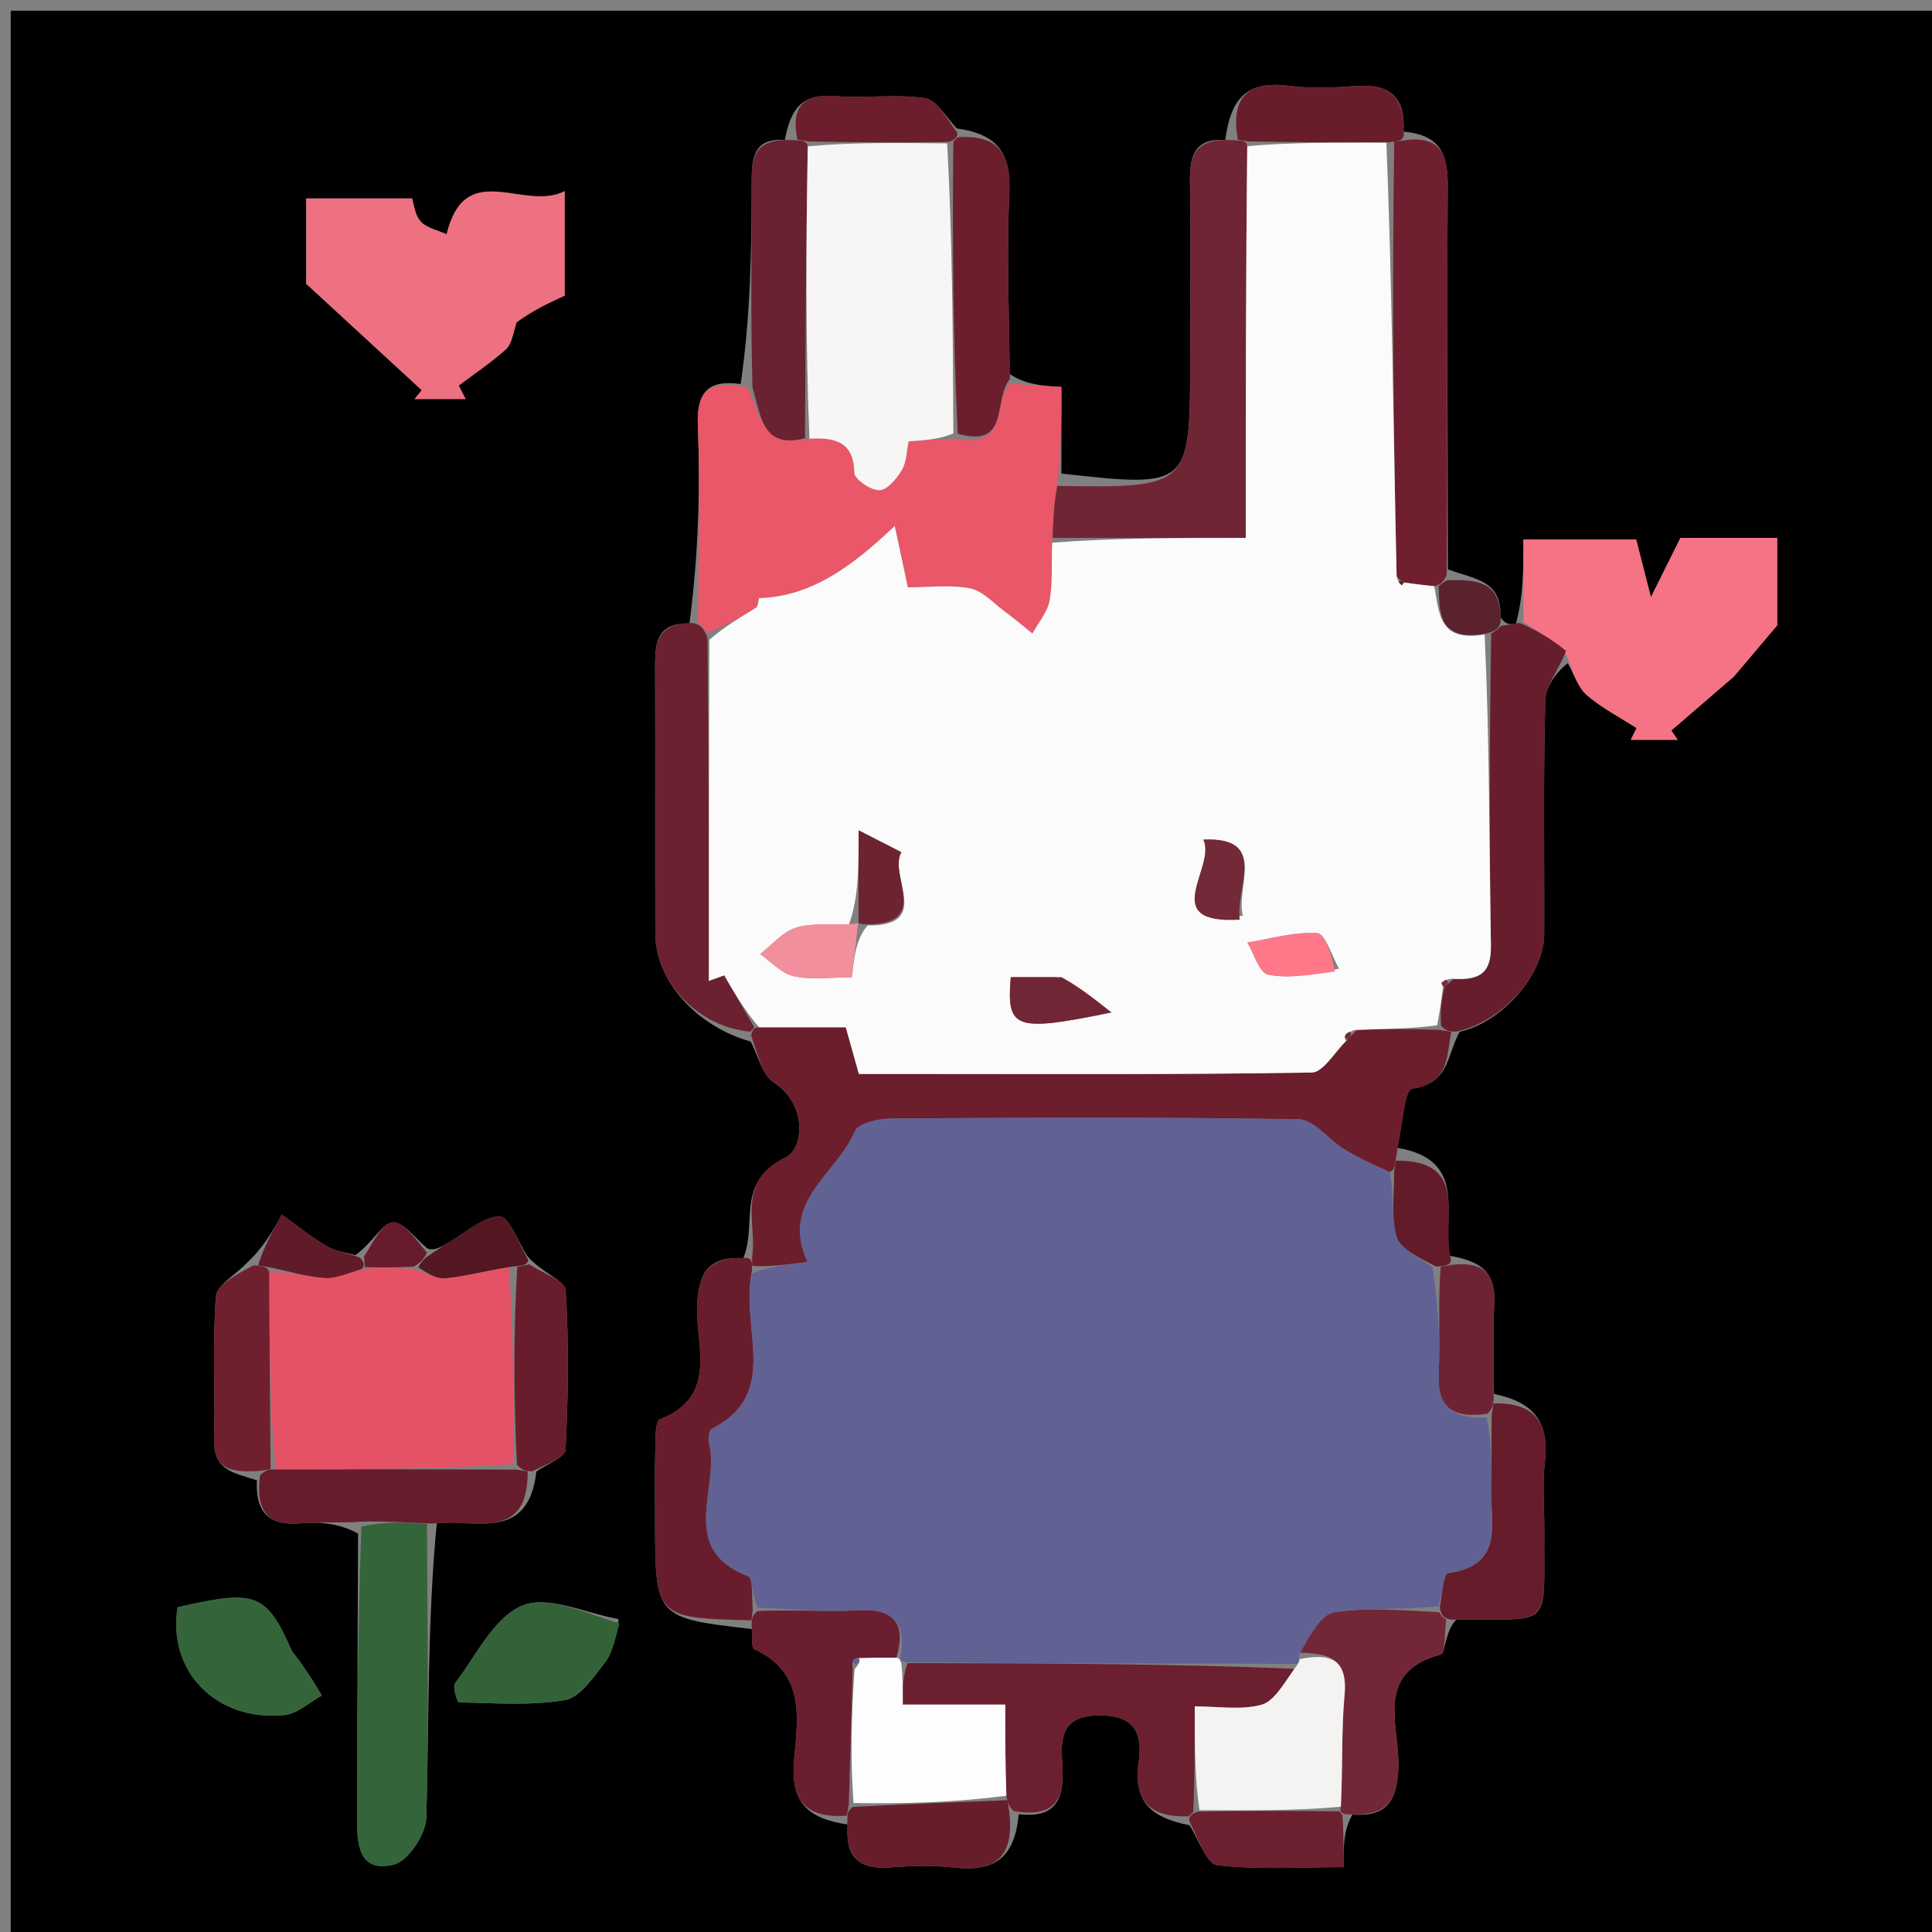 <svg version="1.1" id="Layer_1" xmlns="http://www.w3.org/2000/svg" xmlns:xlink="http://www.w3.org/1999/xlink" x="0px" y="0px"
	 width="100%" viewBox="0 0 180 180" enable-background="new 0 0 180 180" xml:space="preserve">
<rect x="0" y="0" width="180" height="180" fill="#808080" stroke="none"/>
<path fill="#010000" opacity="1" stroke="none" 
	d="
M1,69 
	C1,46 1,23.5 1,1 
	C61,1 121,1 181,1 
	C181,61 181,121 181,181 
	C121,181 61,181 1,181 
	C1,143.833 1,106.667 1,69 
M33.109,116.944 
	C32.222,116.682 31.238,116.582 30.469,116.123 
	C29.002,115.246 27.658,114.163 26.262,113.166 
	C25.398,114.718 24.535,116.27 22.849,117.806 
	C21.892,118.806 20.185,119.752 20.11,120.815 
	C19.796,125.219 20.05,129.66 19.948,134.085 
	C19.881,136.987 21.672,137.193 23.939,137.915 
	C23.789,140.783 24.966,142.198 28.012,141.925 
	C29.806,141.763 31.63,141.924 33.361,142.88 
	C33.328,151.671 33.285,160.462 33.269,169.254 
	C33.265,171.65 33.301,174.54 36.707,173.718 
	C38.033,173.398 39.676,170.891 39.72,169.339 
	C39.98,160.223 39.809,151.096 40.694,141.921 
	C44.191,141.485 49.217,143.72 49.973,137.098 
	C50.921,136.424 52.653,135.79 52.69,135.069 
	C52.945,130.116 53.015,125.133 52.7,120.188 
	C52.645,119.321 50.496,118.587 49.127,117.023 
	C48.271,115.715 47.418,113.339 46.559,113.336 
	C45.047,113.332 43.52,114.76 42.022,115.628 
	C41.24,116.08 40.506,116.616 39.797,116.298 
	C38.724,115.423 37.619,113.835 36.589,113.883 
	C35.64,113.927 34.773,115.728 33.109,116.944 
M135.08,116.999 
	C134.28,113.464 136.947,108.06 130.192,106.945 
	C130.632,105.021 130.841,101.54 131.551,101.434 
	C135.068,100.911 134.756,98.375 135.995,96.122 
	C139.899,95.291 143.854,90.796 143.869,87.075 
	C143.898,79.788 143.768,72.498 143.974,65.217 
	C144.015,63.785 145.275,62.388 146.059,61.787 
	C146.636,62.796 147.007,64.043 147.836,64.759 
	C149.23,65.962 150.915,66.827 152.477,67.834 
	C152.296,68.199 152.116,68.565 151.936,68.93 
	C153.395,68.93 154.854,68.93 156.313,68.93 
	C156.112,68.64 155.911,68.35 155.71,68.06 
	C157.381,66.62 159.052,65.181 161.54,63.037 
	C162.202,62.255 163.647,60.545 165.578,58.261 
	C165.578,56.261 165.578,53.203 165.578,50.11 
	C162.264,50.11 159.311,50.11 156.565,50.11 
	C155.786,51.676 155.116,53.022 153.814,55.638 
	C153.064,52.709 152.725,51.387 152.437,50.26 
	C148.822,50.26 145.577,50.26 141.932,50.26 
	C141.932,53.054 141.932,55.516 141.236,58.104 
	C140.771,58.176 140.305,58.248 139.803,57.517 
	C139.905,54.042 137.469,53.997 134.898,53.046 
	C134.879,41.179 134.796,29.311 134.884,17.445 
	C134.906,14.451 134.273,12.57 130.76,12.264 
	C130.968,9.134 129.547,7.781 126.388,8.013 
	C124.278,8.168 122.119,8.26 120.032,7.991 
	C116.06,7.481 114.657,9.28 114.148,13.052 
	C111.401,12.844 110.832,14.429 110.865,16.782 
	C110.942,22.263 110.886,27.747 110.886,33.23 
	C110.885,45.448 110.885,45.448 98.89,44.121 
	C98.89,41.519 98.89,38.918 98.89,36.051 
	C97.02,35.932 95.575,35.839 94.065,34.845 
	C94.029,29.271 93.77,23.687 94.036,18.127 
	C94.213,14.411 93.112,12.524 89.15,11.967 
	C88.172,10.984 87.298,9.319 86.196,9.151 
	C83.464,8.737 80.614,9.185 77.839,8.954 
	C74.698,8.693 73.673,10.113 73.122,13.036 
	C70.231,12.839 70.033,14.702 70.031,16.898 
	C70.027,23.183 69.932,29.467 69.005,35.776 
	C66.064,35.376 64.891,36.416 65.015,39.603 
	C65.254,45.726 65.057,51.866 64.227,58.104 
	C60.981,57.984 61.028,60.201 61.037,62.494 
	C61.066,70.66 61.025,78.826 61.056,86.993 
	C61.073,91.513 65.081,95.705 69.937,97.035 
	C70.634,98.339 71.004,100.141 72.089,100.853 
	C75.288,102.954 74.844,107.021 73.225,107.818 
	C68.453,110.166 70.594,113.947 69.25,117.231 
	C66.032,117.018 65.056,118.585 64.951,121.706 
	C64.826,125.433 66.933,130.102 61.472,132.243 
	C61.028,132.417 61.08,134.075 61.053,135.047 
	C60.995,137.191 61.033,139.338 61.033,141.484 
	C61.033,150.74 61.033,150.74 70.039,151.771 
	C70.111,152.42 69.977,153.512 70.283,153.654 
	C75.043,155.85 74.336,160.079 73.985,163.954 
	C73.633,167.836 75.148,169.43 78.992,169.988 
	C78.718,172.915 79.95,174.239 82.974,173.986 
	C84.932,173.823 86.935,173.776 88.881,173.997 
	C92.616,174.419 94.542,173.134 94.91,169.027 
	C98.917,169.496 99.16,166.948 98.955,164.007 
	C98.787,161.588 99.189,159.864 102.339,159.818 
	C105.625,159.77 106.481,161.415 106.091,164.141 
	C105.557,167.859 107.224,169.345 110.822,170.056 
	C111.68,171.357 112.423,173.666 113.415,173.779 
	C117.269,174.218 121.202,173.958 125.176,173.958 
	C125.176,171.837 125.176,170.533 126.001,169.066 
	C129.202,169.289 130.174,167.803 130.288,164.633 
	C130.423,160.863 127.939,155.805 134.251,154.146 
	C134.668,154.037 134.586,152.025 135.682,150.896 
	C144.883,150.839 143.804,151.817 143.88,142.702 
	C143.898,140.559 143.678,138.392 143.928,136.279 
	C144.369,132.55 142.991,130.651 139.185,129.869 
	C139.186,127.047 139.086,124.221 139.217,121.406 
	C139.351,118.503 137.977,117.509 135.08,116.999 
M48.163,29.607 
	C49.681,28.901 51.199,28.195 52.61,27.54 
	C52.61,24.494 52.61,21.573 52.61,17.814 
	C48.767,19.767 43.372,14.653 41.609,21.831 
	C40.783,21.449 39.752,21.253 39.188,20.633 
	C38.635,20.024 38.556,18.985 38.388,18.488 
	C34.837,18.488 31.747,18.488 28.527,18.488 
	C28.527,21.857 28.527,24.886 28.527,26.436 
	C32.729,30.307 36.013,33.331 39.297,36.355 
	C39.073,36.629 38.848,36.903 38.624,37.177 
	C40.21,37.177 41.796,37.177 43.382,37.177 
	C43.166,36.759 42.95,36.342 42.733,35.924 
	C44.21,34.813 45.754,33.778 47.127,32.551 
	C47.653,32.081 47.787,31.173 48.163,29.607 
M57.636,150.846 
	C54.603,150.318 51.074,148.589 48.67,149.583 
	C46.023,150.677 44.366,154.24 42.401,156.821 
	C42.143,157.159 42.606,158.606 42.751,158.608 
	C46.058,158.667 49.425,158.94 52.647,158.389 
	C54.044,158.151 55.279,156.274 56.329,154.938 
	C57.047,154.026 57.318,152.764 57.636,150.846 
M26.826,153.697 
	C24.85,148.432 23.875,148.057 16.549,149.75 
	C15.585,155.698 20.12,160.396 26.475,159.797 
	C27.69,159.682 28.815,158.606 29.981,157.973 
	C29.19,156.635 28.398,155.297 26.826,153.697 
z"/>
<path fill="#E95769" opacity="1" stroke="none" 
	d="
M94.129,35.747 
	C95.575,35.839 97.02,35.932 98.89,36.051 
	C98.89,38.918 98.89,41.519 98.552,44.823 
	C98.167,47.056 98.12,48.586 98.033,50.559 
	C97.947,52.661 98.09,54.356 97.786,55.966 
	C97.582,57.047 96.743,58.008 96.188,59.023 
	C95.315,58.324 94.462,57.598 93.563,56.934 
	C92.529,56.168 91.534,55.034 90.38,54.817 
	C88.493,54.463 86.492,54.721 84.581,54.721 
	C84.194,52.909 83.927,51.655 83.362,49.003 
	C79.421,52.734 75.648,55.564 70.753,55.724 
	C70.65,55.728 70.666,56.473 70.458,56.604 
	C69.045,57.49 67.587,58.304 65.965,58.945 
	C65.537,58.498 65.289,58.248 65.04,57.999 
	C65.057,51.866 65.254,45.726 65.015,39.603 
	C64.891,36.416 66.064,35.376 69.67,36.078 
	C70.92,38.879 71.059,41.846 75.416,40.871 
	C78.115,40.723 79.533,41.359 79.596,44.053 
	C79.611,44.657 81.121,45.687 81.929,45.674 
	C82.656,45.662 83.548,44.597 84.026,43.793 
	C84.469,43.049 84.461,42.035 84.655,41.121 
	C86.227,41.014 87.525,40.925 89.23,40.861 
	C94.136,41.794 92.469,37.317 94.129,35.747 
z"/>
<path fill="#6C1E2D" opacity="1" stroke="none" 
	d="
M135.214,96.123 
	C134.756,98.375 135.068,100.911 131.551,101.434 
	C130.841,101.54 130.632,105.021 130.087,107.726 
	C129.948,108.75 129.915,108.994 129.477,109.19 
	C127.776,108.447 126.439,107.815 125.191,107.04 
	C123.754,106.146 122.411,104.31 121.003,104.286 
	C108.356,104.068 95.704,104.127 83.054,104.21 
	C81.875,104.218 79.964,104.64 79.647,105.396 
	C77.959,109.419 72.644,111.901 75.227,117.586 
	C73.003,117.854 71.554,118.029 70.091,117.947 
	C70.073,117.521 70.068,117.35 70.063,117.179 
	C70.594,113.947 68.453,110.166 73.225,107.818 
	C74.844,107.021 75.288,102.954 72.089,100.853 
	C71.004,100.141 70.634,98.339 69.99,96.509 
	C70.042,95.982 70.275,95.711 70.719,95.712 
	C73.643,95.713 76.124,95.713 78.8,95.713 
	C79.236,97.268 79.609,98.599 80.019,100.061 
	C81.769,100.061 83.26,100.061 84.75,100.061 
	C97.239,100.06 109.728,100.136 122.213,99.926 
	C123.299,99.907 124.352,98.001 125.564,96.868 
	C125.87,96.58 125.968,96.368 126.409,95.966 
	C129.131,95.838 131.446,95.869 134.125,95.951 
	C134.73,96.043 134.972,96.083 135.214,96.123 
z"/>
<path fill="#EE7182" opacity="1" stroke="none" 
	d="
M48.132,30.036 
	C47.787,31.173 47.653,32.081 47.127,32.551 
	C45.754,33.778 44.21,34.813 42.733,35.924 
	C42.95,36.342 43.166,36.759 43.382,37.177 
	C41.796,37.177 40.21,37.177 38.624,37.177 
	C38.848,36.903 39.073,36.629 39.297,36.355 
	C36.013,33.331 32.729,30.307 28.527,26.436 
	C28.527,24.886 28.527,21.857 28.527,18.488 
	C31.747,18.488 34.837,18.488 38.388,18.488 
	C38.556,18.985 38.635,20.024 39.188,20.633 
	C39.752,21.253 40.783,21.449 41.609,21.831 
	C43.372,14.653 48.767,19.767 52.61,17.814 
	C52.61,21.573 52.61,24.494 52.61,27.54 
	C51.199,28.195 49.681,28.901 48.132,30.036 
z"/>
<path fill="#F57384" opacity="1" stroke="none" 
	d="
M141.932,57.978 
	C141.932,55.516 141.932,53.054 141.932,50.26 
	C145.577,50.26 148.822,50.26 152.437,50.26 
	C152.725,51.387 153.064,52.709 153.814,55.638 
	C155.116,53.022 155.786,51.676 156.565,50.11 
	C159.311,50.11 162.264,50.11 165.578,50.11 
	C165.578,53.203 165.578,56.261 165.578,58.261 
	C163.647,60.545 162.202,62.255 161.54,63.037 
	C159.052,65.181 157.381,66.62 155.71,68.06 
	C155.911,68.35 156.112,68.64 156.313,68.93 
	C154.854,68.93 153.395,68.93 151.936,68.93 
	C152.116,68.565 152.296,68.199 152.477,67.834 
	C150.915,66.827 149.23,65.962 147.836,64.759 
	C147.007,64.043 146.636,62.796 145.944,61.042 
	C144.53,59.524 143.231,58.751 141.932,57.978 
z"/>
<path fill="#6C1F2E" opacity="1" stroke="none" 
	d="
M110.756,169.224 
	C107.224,169.345 105.557,167.859 106.091,164.141 
	C106.481,161.415 105.625,159.77 102.339,159.818 
	C99.189,159.864 98.787,161.588 98.955,164.007 
	C99.16,166.948 98.917,169.496 94.437,168.735 
	C93.932,168.203 93.898,167.963 93.761,167.303 
	C93.657,164.339 93.657,161.794 93.657,158.814 
	C90.002,158.814 87.13,158.814 84.108,158.814 
	C84.108,157.228 84.108,156.087 84.57,154.947 
	C96.888,154.97 108.743,154.992 120.592,155.476 
	C119.558,156.95 118.678,158.538 117.472,158.846 
	C115.548,159.337 113.406,158.977 111.312,158.977 
	C111.312,162.76 111.312,165.712 111.174,168.805 
	C111.036,168.945 110.756,169.224 110.756,169.224 
z"/>
<path fill="#702534" opacity="1" stroke="none" 
	d="
M98.072,50.116 
	C98.12,48.586 98.167,47.056 98.499,45.273 
	C110.885,45.448 110.885,45.448 110.886,33.23 
	C110.886,27.747 110.942,22.263 110.865,16.782 
	C110.832,14.429 111.401,12.844 114.906,13.059 
	C115.891,13.103 116.117,13.141 116.205,13.617 
	C116.066,25.934 116.066,37.812 116.066,50.116 
	C109.601,50.116 103.837,50.116 98.072,50.116 
z"/>
<path fill="#346439" opacity="1" stroke="none" 
	d="
M39.783,141.973 
	C39.809,151.096 39.98,160.223 39.72,169.339 
	C39.676,170.891 38.033,173.398 36.707,173.718 
	C33.301,174.54 33.265,171.65 33.269,169.254 
	C33.285,160.462 33.328,151.671 33.672,142.234 
	C35.916,141.717 37.85,141.845 39.783,141.973 
z"/>
<path fill="#6F1F2E" opacity="1" stroke="none" 
	d="
M130.803,13.082 
	C134.273,12.57 134.906,14.451 134.884,17.445 
	C134.796,29.311 134.879,41.179 134.779,53.594 
	C134.437,54.28 134.228,54.438 133.629,54.612 
	C132.423,54.496 131.625,54.386 130.742,54.239 
	C130.658,54.202 130.326,54.04 130.12,53.61 
	C129.808,39.863 129.703,26.547 129.898,13.188 
	C130.4,13.124 130.602,13.103 130.803,13.082 
z"/>
<path fill="#671D2B" opacity="1" stroke="none" 
	d="
M141.584,58.041 
	C143.231,58.751 144.53,59.524 145.901,60.636 
	C145.275,62.388 144.015,63.785 143.974,65.217 
	C143.768,72.498 143.898,79.788 143.869,87.075 
	C143.854,90.796 139.899,95.291 135.605,96.123 
	C134.972,96.083 134.73,96.043 134.26,95.575 
	C134.17,94.093 134.308,93.039 134.584,91.923 
	C134.886,91.723 134.98,91.549 135.422,91.219 
	C138.217,91.398 138.944,90.367 138.904,87.997 
	C138.745,78.373 138.772,68.746 138.936,59.015 
	C139.411,58.757 139.644,58.56 139.839,58.32 
	C140.305,58.248 140.771,58.176 141.584,58.041 
z"/>
<path fill="#691D2C" opacity="1" stroke="none" 
	d="
M69.657,117.205 
	C70.068,117.35 70.073,117.521 70.059,118.394 
	C68.908,123.789 72.826,129.827 66.307,133.121 
	C66.047,133.252 65.96,134.09 66.07,134.529 
	C67.103,138.661 63.058,144.297 69.712,146.859 
	C70.159,147.031 70.032,148.694 70.13,149.987 
	C70.063,150.528 70.038,150.745 70.013,150.962 
	C61.033,150.74 61.033,150.74 61.033,141.484 
	C61.033,139.338 60.995,137.191 61.053,135.047 
	C61.08,134.075 61.028,132.417 61.472,132.243 
	C66.933,130.102 64.826,125.433 64.951,121.706 
	C65.056,118.585 66.032,117.018 69.657,117.205 
z"/>
<path fill="#6B212F" opacity="1" stroke="none" 
	d="
M64.634,58.051 
	C65.289,58.248 65.537,58.498 65.914,59.403 
	C66.044,70.5 66.044,80.943 66.044,91.386 
	C66.521,91.215 66.997,91.043 67.474,90.871 
	C68.408,92.485 69.342,94.098 70.275,95.711 
	C70.275,95.711 70.042,95.982 69.924,96.117 
	C65.081,95.705 61.073,91.513 61.056,86.993 
	C61.025,78.826 61.066,70.66 61.037,62.494 
	C61.028,60.201 60.981,57.984 64.634,58.051 
z"/>
<path fill="#722736" opacity="1" stroke="none" 
	d="
M134.737,150.898 
	C134.586,152.025 134.668,154.037 134.251,154.146 
	C127.939,155.805 130.423,160.863 130.288,164.633 
	C130.174,167.803 129.202,169.289 125.488,169.035 
	C124.974,169.003 124.79,168.762 124.923,168.328 
	C125.109,164.567 124.965,161.222 125.269,157.919 
	C125.593,154.403 123.731,154.04 121.007,153.976 
	C122.074,152.372 123.056,150.402 124.311,150.21 
	C127.474,149.725 130.759,150.041 134.092,150.204 
	C134.329,150.591 134.511,150.766 134.737,150.898 
z"/>
<path fill="#6B1E2F" opacity="1" stroke="none" 
	d="
M70.026,151.366 
	C70.038,150.745 70.063,150.528 70.57,150.099 
	C74.023,149.949 77.005,150.197 79.963,150.025 
	C83.387,149.825 84.431,151.361 83.512,154.438 
	C82.102,154.43 81.075,154.458 79.87,154.464 
	C79.426,154.578 79.357,154.78 79.445,155.506 
	C79.313,159.88 79.222,163.799 79.081,168.08 
	C78.99,168.683 78.95,168.924 78.91,169.165 
	C75.148,169.43 73.633,167.836 73.985,163.954 
	C74.336,160.079 75.043,155.85 70.283,153.654 
	C69.977,153.512 70.111,152.42 70.026,151.366 
z"/>
<path fill="#6C1E2D" opacity="1" stroke="none" 
	d="
M94.097,35.296 
	C92.469,37.317 94.136,41.794 89.231,40.407 
	C88.777,31.066 88.731,22.203 88.821,13.201 
	C88.957,13.062 89.231,12.787 89.231,12.787 
	C93.112,12.524 94.213,14.411 94.036,18.127 
	C93.77,23.687 94.029,29.271 94.097,35.296 
z"/>
<path fill="#6B2230" opacity="1" stroke="none" 
	d="
M75,40.825 
	C71.059,41.846 70.92,38.879 70.103,36.066 
	C69.932,29.467 70.027,23.183 70.031,16.898 
	C70.033,14.702 70.231,12.839 73.89,13.055 
	C74.898,13.11 75.136,13.147 75.258,13.628 
	C75.094,22.99 75.047,31.907 75,40.825 
z"/>
<path fill="#661C2B" opacity="1" stroke="none" 
	d="
M135.209,150.897 
	C134.511,150.766 134.329,150.591 134.145,149.803 
	C134.364,148.307 134.525,146.616 134.906,146.565 
	C140.233,145.851 138.833,141.849 138.93,138.612 
	C138.995,136.454 138.936,134.292 138.98,131.786 
	C139.067,131.212 139.107,130.983 139.148,130.754 
	C142.991,130.651 144.369,132.55 143.928,136.279 
	C143.678,138.392 143.898,140.559 143.88,142.702 
	C143.804,151.817 144.883,150.839 135.209,150.897 
z"/>
<path fill="#336238" opacity="1" stroke="none" 
	d="
M57.712,151.252 
	C57.318,152.764 57.047,154.026 56.329,154.938 
	C55.279,156.274 54.044,158.151 52.647,158.389 
	C49.425,158.94 46.058,158.667 42.751,158.608 
	C42.606,158.606 42.143,157.159 42.401,156.821 
	C44.366,154.24 46.023,150.677 48.67,149.583 
	C51.074,148.589 54.603,150.318 57.712,151.252 
z"/>
<path fill="#671C2B" opacity="1" stroke="none" 
	d="
M40.239,141.947 
	C37.85,141.845 35.916,141.717 33.712,141.765 
	C31.63,141.924 29.806,141.763 28.012,141.925 
	C24.966,142.198 23.789,140.783 24.226,137.453 
	C24.747,136.959 24.98,136.928 25.665,136.897 
	C33.322,136.891 40.526,136.883 48.088,136.923 
	C48.684,137.006 48.922,137.041 49.161,137.075 
	C49.217,143.72 44.191,141.485 40.239,141.947 
z"/>
<path fill="#34653A" opacity="1" stroke="none" 
	d="
M27.216,153.828 
	C28.398,155.297 29.19,156.635 29.981,157.973 
	C28.815,158.606 27.69,159.682 26.475,159.797 
	C20.12,160.396 15.585,155.698 16.549,149.75 
	C23.875,148.057 24.85,148.432 27.216,153.828 
z"/>
<path fill="#691D2C" opacity="1" stroke="none" 
	d="
M49.567,137.087 
	C48.922,137.041 48.684,137.006 48.158,136.469 
	C47.853,130.01 47.835,124.054 48.194,118.032 
	C48.819,117.907 49.067,117.849 49.315,117.791 
	C50.496,118.587 52.645,119.321 52.7,120.188 
	C53.015,125.133 52.945,130.116 52.69,135.069 
	C52.653,135.79 50.921,136.424 49.567,137.087 
z"/>
<path fill="#701F2F" opacity="1" stroke="none" 
	d="
M25.213,136.896 
	C24.98,136.928 24.747,136.959 24.164,137.045 
	C21.672,137.193 19.881,136.987 19.948,134.085 
	C20.05,129.66 19.796,125.219 20.11,120.815 
	C20.185,119.752 21.892,118.806 23.63,117.884 
	C24.658,118 24.905,118.038 25.096,118.535 
	C25.098,124.962 25.155,130.929 25.213,136.896 
z"/>
<path fill="#681D2B" opacity="1" stroke="none" 
	d="
M78.951,169.576 
	C78.95,168.924 78.99,168.683 79.472,168.345 
	C84.564,168.072 89.214,167.897 93.865,167.722 
	C93.898,167.963 93.932,168.203 94.026,168.803 
	C94.542,173.134 92.616,174.419 88.881,173.997 
	C86.935,173.776 84.932,173.823 82.974,173.986 
	C79.95,174.239 78.718,172.915 78.951,169.576 
z"/>
<path fill="#691D2B" opacity="1" stroke="none" 
	d="
M130.781,12.673 
	C130.602,13.103 130.4,13.124 129.465,13.251 
	C124.602,13.298 120.473,13.238 116.343,13.178 
	C116.117,13.141 115.891,13.103 115.324,13.021 
	C114.657,9.28 116.06,7.481 120.032,7.991 
	C122.119,8.26 124.278,8.168 126.388,8.013 
	C129.547,7.781 130.968,9.134 130.781,12.673 
z"/>
<path fill="#6C1F2E" opacity="1" stroke="none" 
	d="
M125.075,169.116 
	C125.176,170.533 125.176,171.837 125.176,173.958 
	C121.202,173.958 117.269,174.218 113.415,173.779 
	C112.423,173.666 111.68,171.357 110.789,169.64 
	C110.756,169.224 111.036,168.945 111.617,168.79 
	C116.395,168.677 120.593,168.72 124.79,168.762 
	C124.79,168.762 124.974,169.003 125.075,169.116 
z"/>
<path fill="#6E2335" opacity="1" stroke="none" 
	d="
M139.166,130.311 
	C139.107,130.983 139.067,131.212 138.568,131.723 
	C135.244,132.186 133.883,131.073 134.04,127.975 
	C134.207,124.683 133.949,121.369 134.231,118.017 
	C134.819,117.928 135.053,117.887 135.288,117.846 
	C137.977,117.509 139.351,118.503 139.217,121.406 
	C139.086,124.221 139.186,127.047 139.166,130.311 
z"/>
<path fill="#6C1E2D" opacity="1" stroke="none" 
	d="
M75.374,13.184 
	C75.136,13.147 74.898,13.11 74.301,13.023 
	C73.673,10.113 74.698,8.693 77.839,8.954 
	C80.614,9.185 83.464,8.737 86.196,9.151 
	C87.298,9.319 88.172,10.984 89.19,12.377 
	C89.231,12.787 88.957,13.062 88.379,13.219 
	C83.659,13.312 79.517,13.248 75.374,13.184 
z"/>
<path fill="#631B29" opacity="1" stroke="none" 
	d="
M135.184,117.423 
	C135.053,117.887 134.819,117.928 133.822,118.005 
	C132.03,117.102 130.418,116.325 130.102,115.188 
	C129.585,113.328 129.911,111.233 129.881,109.238 
	C129.915,108.994 129.948,108.75 130.047,108.141 
	C136.947,108.06 134.28,113.464 135.184,117.423 
z"/>
<path fill="#541722" opacity="1" stroke="none" 
	d="
M49.221,117.407 
	C49.067,117.849 48.819,117.907 47.808,117.998 
	C45.2,118.409 43.368,118.929 41.503,119.104 
	C40.653,119.184 39.739,118.582 38.973,118.069 
	C39.258,117.556 39.478,117.311 39.751,117.114 
	C40.506,116.616 41.24,116.08 42.022,115.628 
	C43.52,114.76 45.047,113.332 46.559,113.336 
	C47.418,113.339 48.271,115.715 49.221,117.407 
z"/>
<path fill="#611A28" opacity="1" stroke="none" 
	d="
M25.153,118.076 
	C24.905,118.038 24.658,118 24.041,117.892 
	C24.535,116.27 25.398,114.718 26.262,113.166 
	C27.658,114.163 29.002,115.246 30.469,116.123 
	C31.238,116.582 32.222,116.682 33.533,117.174 
	C33.974,117.621 33.99,117.837 33.724,118.233 
	C32.365,118.654 31.269,119.157 30.218,119.076 
	C28.514,118.944 26.84,118.429 25.153,118.076 
z"/>
<path fill="#5A222D" opacity="1" stroke="none" 
	d="
M139.821,57.918 
	C139.644,58.56 139.411,58.757 138.527,59.013 
	C134.041,59.838 134.104,57.172 134.036,54.618 
	C134.228,54.438 134.437,54.28 134.838,54.058 
	C137.469,53.997 139.905,54.042 139.821,57.918 
z"/>
<path fill="#681C2B" opacity="1" stroke="none" 
	d="
M34.006,118.054 
	C33.99,117.837 33.974,117.621 33.914,117.08 
	C34.773,115.728 35.64,113.927 36.589,113.883 
	C37.619,113.835 38.724,115.423 39.774,116.706 
	C39.478,117.311 39.258,117.556 38.575,117.999 
	C36.707,118.117 35.356,118.085 34.006,118.054 
z"/>
<path fill="#FCFBFB" opacity="1" stroke="none" 
	d="
M133.629,54.612 
	C134.104,57.172 134.041,59.838 138.32,59.117 
	C138.772,68.746 138.745,78.373 138.904,87.997 
	C138.944,90.367 138.217,91.398 135.21,91.183 
	C134.579,91.263 134.296,91.584 134.296,91.584 
	C134.296,91.584 134.446,91.985 134.446,91.985 
	C134.308,93.039 134.17,94.093 133.897,95.523 
	C131.446,95.869 129.131,95.838 126.169,95.959 
	C125.212,96.366 125.179,96.653 125.42,96.972 
	C124.352,98.001 123.299,99.907 122.213,99.926 
	C109.728,100.136 97.239,100.06 84.75,100.061 
	C83.26,100.061 81.769,100.061 80.019,100.061 
	C79.609,98.599 79.236,97.268 78.8,95.713 
	C76.124,95.713 73.643,95.713 70.719,95.712 
	C69.342,94.098 68.408,92.485 67.474,90.871 
	C66.997,91.043 66.521,91.215 66.044,91.386 
	C66.044,80.943 66.044,70.5 66.094,59.6 
	C67.587,58.304 69.045,57.49 70.458,56.604 
	C70.666,56.473 70.65,55.728 70.753,55.724 
	C75.648,55.564 79.421,52.734 83.362,49.003 
	C83.927,51.655 84.194,52.909 84.581,54.721 
	C86.492,54.721 88.493,54.463 90.38,54.817 
	C91.534,55.034 92.529,56.168 93.563,56.934 
	C94.462,57.598 95.315,58.324 96.188,59.023 
	C96.743,58.008 97.582,57.047 97.786,55.966 
	C98.09,54.356 97.947,52.661 98.033,50.559 
	C103.837,50.116 109.601,50.116 116.066,50.116 
	C116.066,37.812 116.066,25.934 116.205,13.617 
	C120.473,13.238 124.602,13.298 129.165,13.294 
	C129.703,26.547 129.808,39.863 130.121,53.772 
	C130.328,54.364 130.613,54.519 130.613,54.519 
	C130.613,54.519 130.827,54.276 130.827,54.276 
	C131.625,54.386 132.423,54.496 133.629,54.612 
M79.099,86.133 
	C77.448,86.199 75.703,85.959 74.176,86.427 
	C72.921,86.811 71.925,88.038 70.814,88.891 
	C71.862,89.61 72.829,90.715 73.979,90.958 
	C75.657,91.313 77.467,91.049 79.366,91.049 
	C79.614,88.908 79.782,87.454 80.832,86.225 
	C86.959,86.29 82.727,81.58 83.978,79.398 
	C82.776,78.783 81.574,78.167 79.994,77.359 
	C79.994,81.099 79.994,83.575 79.099,86.133 
M124.748,90.242 
	C124.082,89.084 123.482,86.996 122.739,86.944 
	C120.596,86.794 118.396,87.466 116.219,87.814 
	C116.845,88.856 117.317,90.621 118.129,90.794 
	C120.011,91.197 122.059,90.831 124.748,90.242 
M98.42,91.041 
	C96.99,91.041 95.56,91.041 94.172,91.041 
	C93.759,95.874 94.525,96.187 103.546,94.326 
	C101.6,92.793 100.488,91.918 98.42,91.041 
M115.8,85.317 
	C115.053,82.704 118.242,77.949 112.112,78.225 
	C113.37,80.776 107.73,86.145 115.8,85.317 
z"/>
<path fill="#F8F5F5" opacity="1" stroke="none" 
	d="
M75.258,13.628 
	C79.517,13.248 83.659,13.312 88.243,13.358 
	C88.731,22.203 88.777,31.066 88.823,40.383 
	C87.525,40.925 86.227,41.014 84.655,41.121 
	C84.461,42.035 84.469,43.049 84.026,43.793 
	C83.548,44.597 82.656,45.662 81.929,45.674 
	C81.121,45.687 79.611,44.657 79.596,44.053 
	C79.533,41.359 78.115,40.723 75.416,40.871 
	C75.047,31.907 75.094,22.99 75.258,13.628 
z"/>
<path fill="#616193" opacity="1" stroke="none" 
	d="
M129.477,109.19 
	C129.911,111.233 129.585,113.328 130.102,115.188 
	C130.418,116.325 132.03,117.102 133.469,118.053 
	C133.949,121.369 134.207,124.683 134.04,127.975 
	C133.883,131.073 135.244,132.186 138.522,132.068 
	C138.936,134.292 138.995,136.454 138.93,138.612 
	C138.833,141.849 140.233,145.851 134.906,146.565 
	C134.525,146.616 134.364,148.307 134.049,149.636 
	C130.759,150.041 127.474,149.725 124.311,150.21 
	C123.056,150.402 122.074,152.372 121.042,154.134 
	C121.03,154.988 120.857,155.081 120.599,155.015 
	C108.743,154.992 96.888,154.97 84.423,154.872 
	C83.814,154.796 83.896,154.475 83.896,154.475 
	C84.431,151.361 83.387,149.825 79.963,150.025 
	C77.005,150.197 74.023,149.949 70.612,149.774 
	C70.032,148.694 70.159,147.031 69.712,146.859 
	C63.058,144.297 67.103,138.661 66.07,134.529 
	C65.96,134.09 66.047,133.252 66.307,133.121 
	C72.826,129.827 68.908,123.789 70.073,118.65 
	C71.554,118.029 73.003,117.854 75.227,117.586 
	C72.644,111.901 77.959,109.419 79.647,105.396 
	C79.964,104.64 81.875,104.218 83.054,104.21 
	C95.704,104.127 108.356,104.068 121.003,104.286 
	C122.411,104.31 123.754,106.146 125.191,107.04 
	C126.439,107.815 127.776,108.447 129.477,109.19 
z"/>
<path fill="#712B38" opacity="1" stroke="none" 
	d="
M125.564,96.868 
	C125.179,96.653 125.212,96.366 125.761,96.118 
	C125.968,96.368 125.87,96.58 125.564,96.868 
z"/>
<path fill="#F5F2F2" opacity="1" stroke="none" 
	d="
M120.592,155.476 
	C120.857,155.081 121.03,154.988 121.082,154.577 
	C123.731,154.04 125.593,154.403 125.269,157.919 
	C124.965,161.222 125.109,164.567 124.923,168.328 
	C120.593,168.72 116.395,168.677 111.755,168.65 
	C111.312,165.712 111.312,162.76 111.312,158.977 
	C113.406,158.977 115.548,159.337 117.472,158.846 
	C118.678,158.538 119.558,156.95 120.592,155.476 
z"/>
<path fill="#FEFDFD" opacity="1" stroke="none" 
	d="
M83.512,154.438 
	C83.896,154.475 83.814,154.796 83.961,154.871 
	C84.108,156.087 84.108,157.228 84.108,158.814 
	C87.13,158.814 90.002,158.814 93.657,158.814 
	C93.657,161.794 93.657,164.339 93.761,167.303 
	C89.214,167.897 84.564,168.072 79.523,167.983 
	C79.222,163.799 79.313,159.88 79.618,155.522 
	C80.087,154.951 80.159,154.752 80.048,154.486 
	C81.075,154.458 82.102,154.43 83.512,154.438 
z"/>
<path fill="#5A222D" opacity="1" stroke="none" 
	d="
M130.742,54.239 
	C130.827,54.276 130.613,54.519 130.613,54.519 
	C130.613,54.519 130.328,54.364 130.327,54.202 
	C130.326,54.04 130.658,54.202 130.742,54.239 
z"/>
<path fill="#76313E" opacity="1" stroke="none" 
	d="
M134.584,91.923 
	C134.446,91.985 134.296,91.584 134.296,91.584 
	C134.296,91.584 134.579,91.263 134.79,91.3 
	C134.98,91.549 134.886,91.723 134.584,91.923 
z"/>
<path fill="#616193" opacity="1" stroke="none" 
	d="
M79.87,154.464 
	C80.159,154.752 80.087,154.951 79.659,155.067 
	C79.357,154.78 79.426,154.578 79.87,154.464 
z"/>
<path fill="#E65265" opacity="1" stroke="none" 
	d="
M33.724,118.233 
	C35.356,118.085 36.707,118.117 38.456,118.219 
	C39.739,118.582 40.653,119.184 41.503,119.104 
	C43.368,118.929 45.2,118.409 47.431,118.064 
	C47.835,124.054 47.853,130.01 47.8,136.421 
	C40.526,136.883 33.322,136.891 25.665,136.897 
	C25.155,130.929 25.098,124.962 25.096,118.535 
	C26.84,118.429 28.514,118.944 30.218,119.076 
	C31.269,119.157 32.365,118.654 33.724,118.233 
z"/>
<path fill="#F28F9C" opacity="1" stroke="none" 
	d="
M79.951,86.001 
	C79.782,87.454 79.614,88.908 79.366,91.049 
	C77.467,91.049 75.657,91.313 73.979,90.958 
	C72.829,90.715 71.862,89.61 70.814,88.891 
	C71.925,88.038 72.921,86.811 74.176,86.427 
	C75.703,85.959 77.448,86.199 79.539,86.077 
	C79.979,86.021 79.951,86.001 79.951,86.001 
z"/>
<path fill="#FF7889" opacity="1" stroke="none" 
	d="
M124.394,90.509 
	C122.059,90.831 120.011,91.197 118.129,90.794 
	C117.317,90.621 116.845,88.856 116.219,87.814 
	C118.396,87.466 120.596,86.794 122.739,86.944 
	C123.482,86.996 124.082,89.084 124.394,90.509 
z"/>
<path fill="#702634" opacity="1" stroke="none" 
	d="
M98.898,91.042 
	C100.488,91.918 101.6,92.793 103.546,94.326 
	C94.525,96.187 93.759,95.874 94.172,91.041 
	C95.56,91.041 96.99,91.041 98.898,91.042 
z"/>
<path fill="#732937" opacity="1" stroke="none" 
	d="
M115.507,85.684 
	C107.73,86.145 113.37,80.776 112.112,78.225 
	C118.242,77.949 115.053,82.704 115.507,85.684 
z"/>
<path fill="#6E2331" opacity="1" stroke="none" 
	d="
M79.987,86.036 
	C79.994,83.575 79.994,81.099 79.994,77.359 
	C81.574,78.167 82.776,78.783 83.978,79.398 
	C82.727,81.58 86.959,86.29 80.391,86.113 
	C79.951,86.001 79.979,86.021 79.987,86.036 
z"/>
</svg>